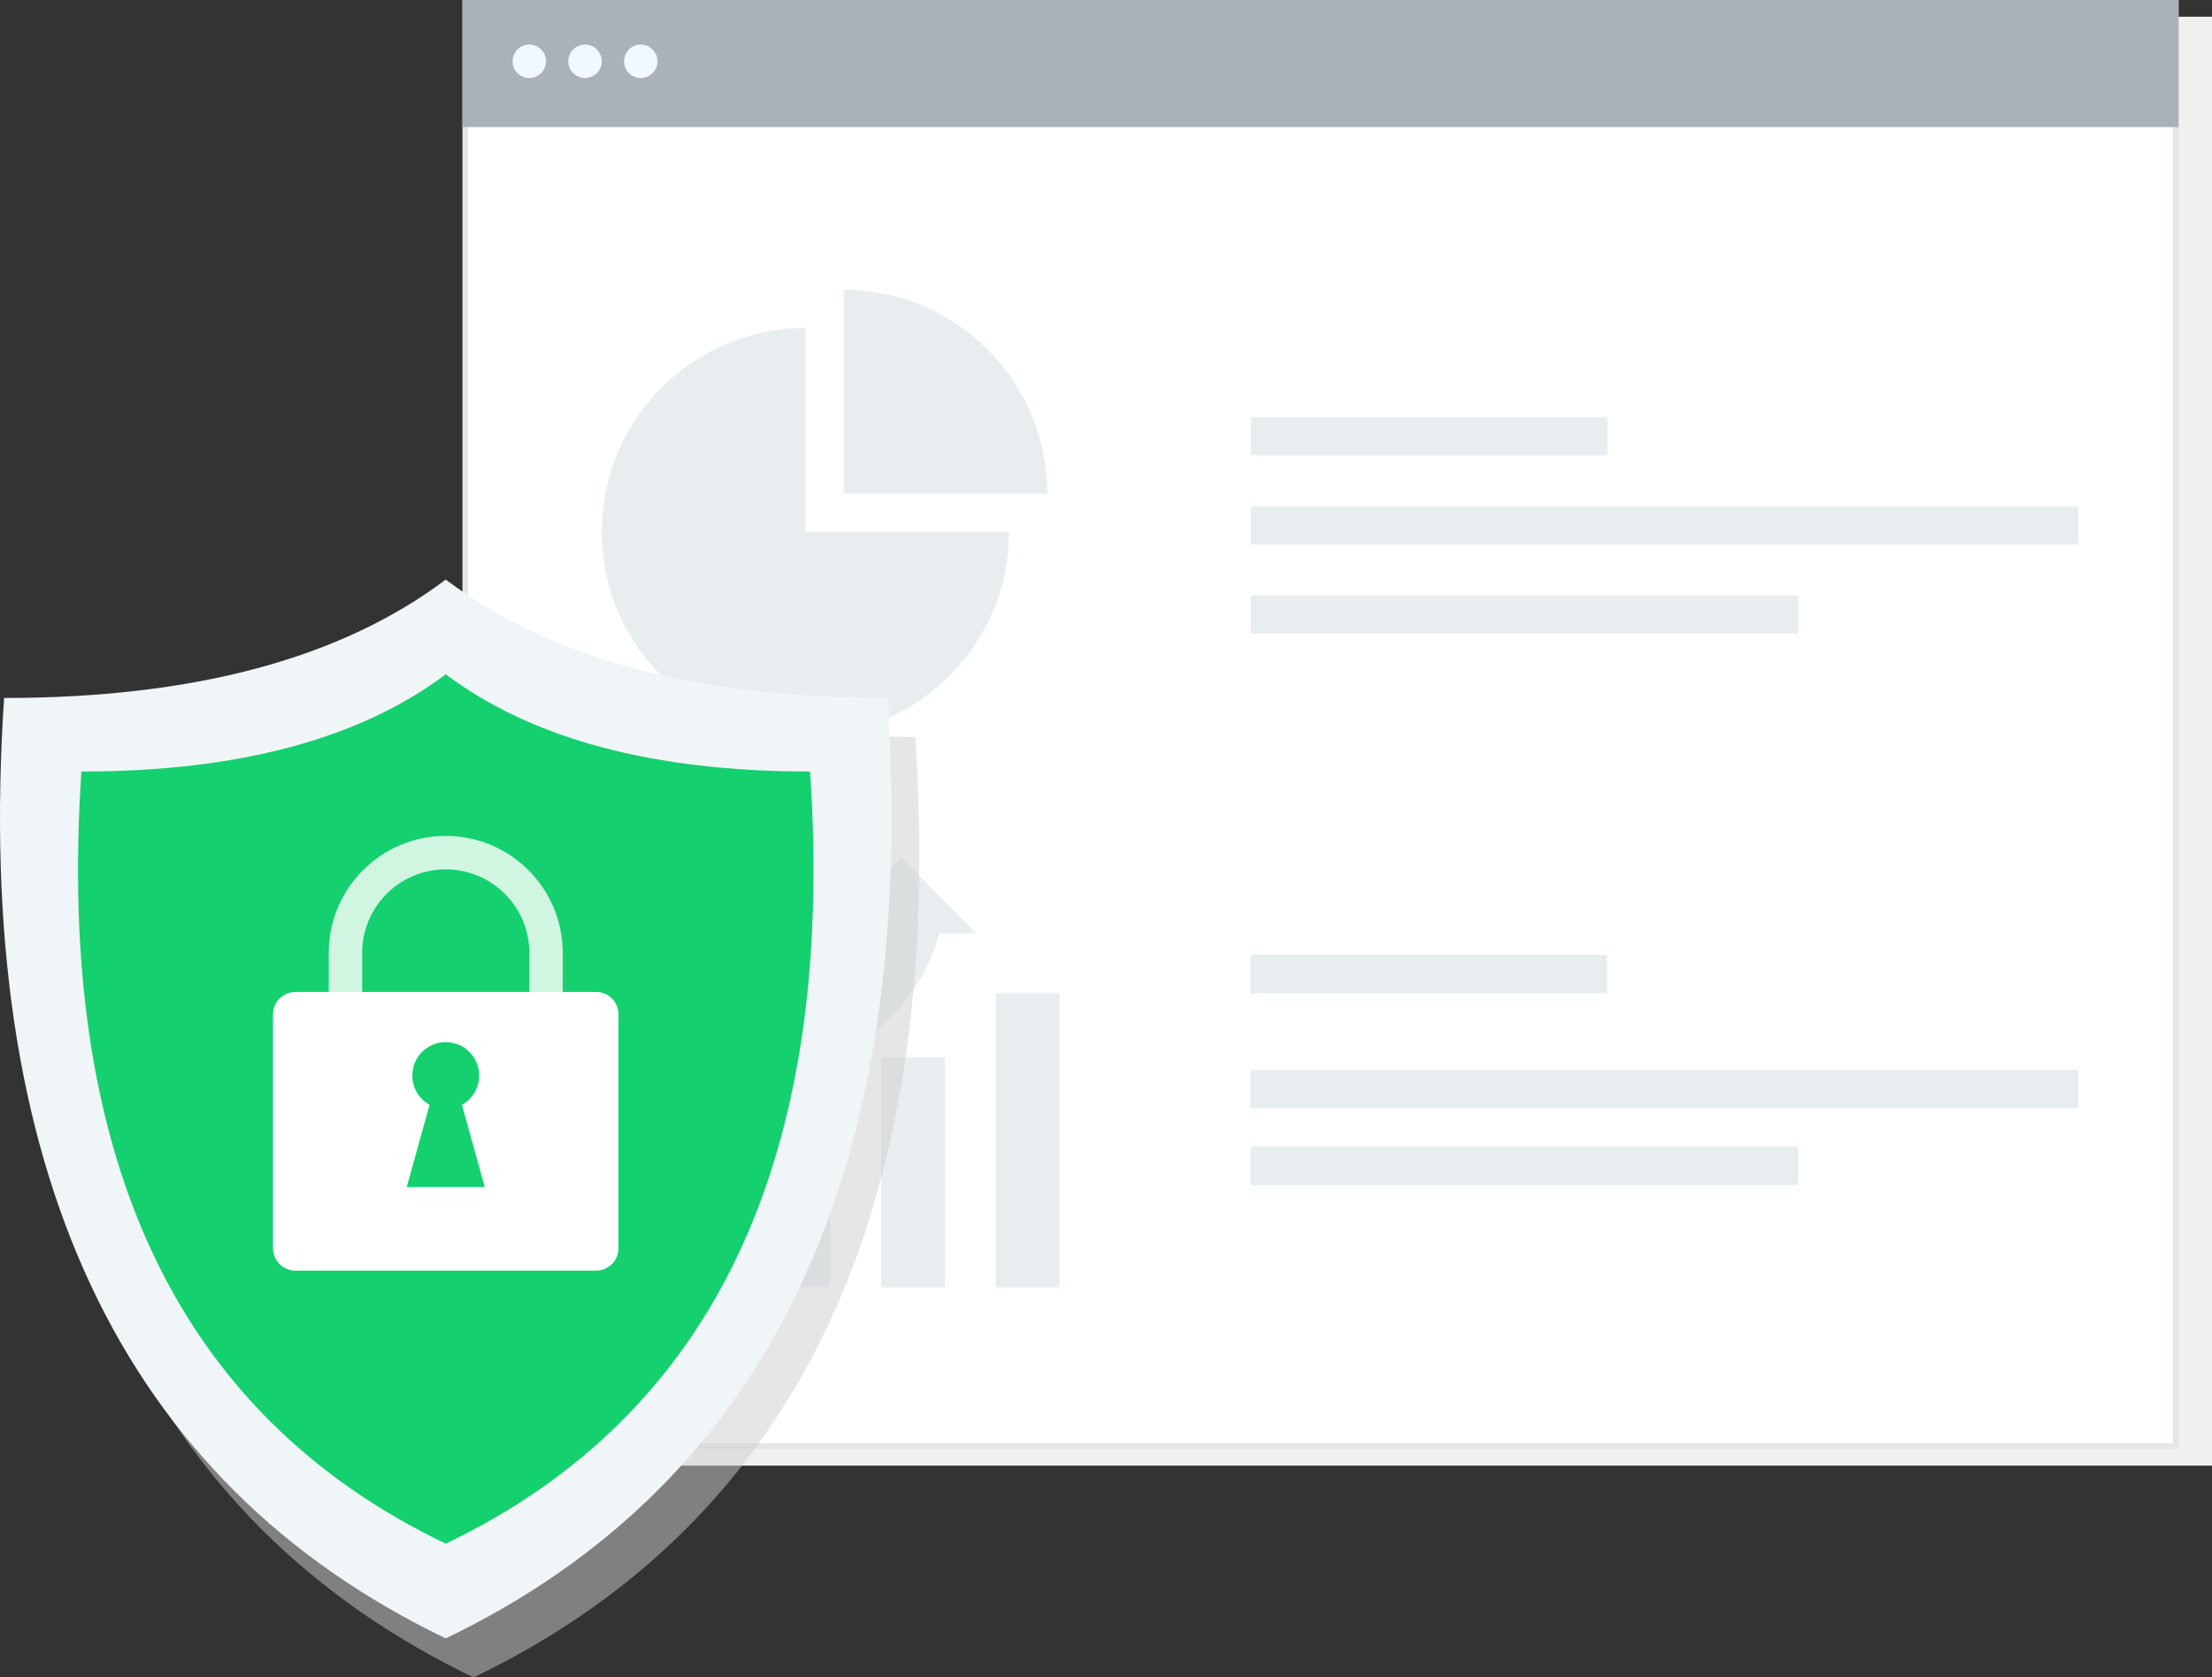 <?xml version="1.0" encoding="UTF-8"?>
<svg width="397px" height="301px" viewBox="0 0 397 301" version="1.1" xmlns="http://www.w3.org/2000/svg" xmlns:xlink="http://www.w3.org/1999/xlink">
    <rect x="0" y="0" width="397" height="301" fill="#333333" stroke="none"/>
    <!-- Generator: Sketch 50 (54983) - http://www.bohemiancoding.com/sketch -->
    <title>安全</title>
    <desc>Created with Sketch.</desc>
    <defs></defs>
    <g id="Page-1" stroke="none" stroke-width="1" fill="none" fill-rule="evenodd">
        <g id="官网首页" transform="translate(-736, -4078)">
            <g id="6" transform="translate(573, 3985)">
                <g id="安全" transform="translate(163, 93)">
                    <g id="网页" transform="translate(83, 0)">
                        <g id="网站">
                            <rect id="Rectangle-10" fill="#F0F0F1" x="6" y="3" width="308" height="260"></rect>
                            <rect id="Rectangle-10" stroke="#E2E7E8" fill="#FFFFFF" x="0.5" y="0.5" width="307" height="259"></rect>
                            <rect id="Rectangle-11" fill="#AAB2B8" x="0" y="0" width="308" height="22.807"></rect>
                            <circle id="Oval-18" fill="#EFF9FF" cx="12" cy="11" r="3"></circle>
                            <circle id="Oval-18" fill="#EFF9FF" cx="22" cy="11" r="3"></circle>
                            <circle id="Oval-18" fill="#EFF9FF" cx="32" cy="11" r="3"></circle>
                        </g>
                        <g id="1" transform="translate(25, 52)" fill="#E8EEF0">
                            <path d="M36.552,6.857 L36.552,43.429 L73.103,43.429 C73.103,63.626 56.739,80 36.552,80 C16.365,80 0,63.626 0,43.429 C0,23.231 16.365,6.857 36.552,6.857 Z" id="Combined-Shape"></path>
                            <path d="M43.405,0 C63.592,0 79.957,16.374 79.957,36.571 L43.405,36.571 L43.405,0 Z" id="Combined-Shape"></path>
                            <rect id="Rectangle-13" x="116.509" y="22.857" width="63.966" height="6.857"></rect>
                            <rect id="Rectangle-13" x="116.509" y="38.857" width="148.491" height="6.857"></rect>
                            <rect id="Rectangle-13" x="116.509" y="54.857" width="98.233" height="6.857"></rect>
                        </g>
                        <g id="2" transform="translate(34, 153)" fill="#E8EEF0">
                            <path d="M51.589,14.489 C47.226,31.111 28.856,43.588 6.857,43.588 C5.818,43.588 4.787,43.56 3.765,43.506 C18.945,38.957 31.194,28.239 37.173,14.489 L29.755,14.489 L44.804,0.881 L58.133,14.489 L51.589,14.489 Z" id="Combined-Shape"></path>
                            <rect id="Rectangle-13" x="107.429" y="18.353" width="64" height="6.882"></rect>
                            <rect id="Rectangle-13" x="107.429" y="39" width="148.571" height="6.882"></rect>
                            <rect id="Rectangle-13" x="107.429" y="52.765" width="98.286" height="6.882"></rect>
                            <rect id="Rectangle-14" x="0" y="64.235" width="11.429" height="13.765"></rect>
                            <rect id="Rectangle-14" x="20.571" y="50.471" width="11.429" height="27.529"></rect>
                            <rect id="Rectangle-14" x="41.143" y="36.706" width="11.429" height="41.294"></rect>
                            <rect id="Rectangle-14" x="61.714" y="25.235" width="11.429" height="52.765"></rect>
                        </g>
                    </g>
                    <path d="M85,111 C103.8,125.165 130.221,132.248 164.263,132.248 C169.874,216.628 143.453,272.879 85,301 C26.547,272.879 0.126,216.628 5.737,132.248 C39.779,132.248 66.2,125.165 85,111 Z" id="Combined-Shape" fill="#CFCFCF" opacity="0.5"></path>
                    <path d="M80,104 C98.8,118.165 125.221,125.248 159.263,125.248 C164.874,209.628 138.453,265.879 80,294 C21.547,265.879 -4.874,209.628 0.737,125.248 C34.779,125.248 61.2,118.165 80,104 Z" id="Combined-Shape" fill="#F0F5F8"></path>
                    <path d="M80,121 C95.51,132.63 117.308,138.445 145.392,138.445 C150.021,207.726 128.223,253.911 80,277 C31.777,253.911 9.979,207.726 14.608,138.445 C42.692,138.445 64.49,132.63 80,121 Z" id="Combined-Shape" fill="#14D06F"></path>
                    <path d="M77.094,198.251 L73,213 L87,213 L82.906,198.251 C84.751,197.227 86,195.26 86,193 C86,189.686 83.314,187 80,187 C76.686,187 74,189.686 74,193 C74,195.26 75.249,197.227 77.094,198.251 Z M53,178 L107,178 C109.209,178 111,179.791 111,182 L111,224 C111,226.209 109.209,228 107,228 L53,228 C50.791,228 49,226.209 49,224 L49,182 C49,179.791 50.791,178 53,178 Z" id="Combined-Shape" fill="#FFFFFF"></path>
                    <path d="M101,179 L95,179 L95,171 C95,162.716 88.284,156 80,156 C71.716,156 65,162.716 65,171 L65,179 L59,179 L59,171 C59,159.402 68.402,150 80,150 C91.598,150 101,159.402 101,171 L101,179 Z" id="Combined-Shape" fill="#FFFFFF" opacity="0.8"></path>
                </g>
            </g>
        </g>
    </g>
</svg>